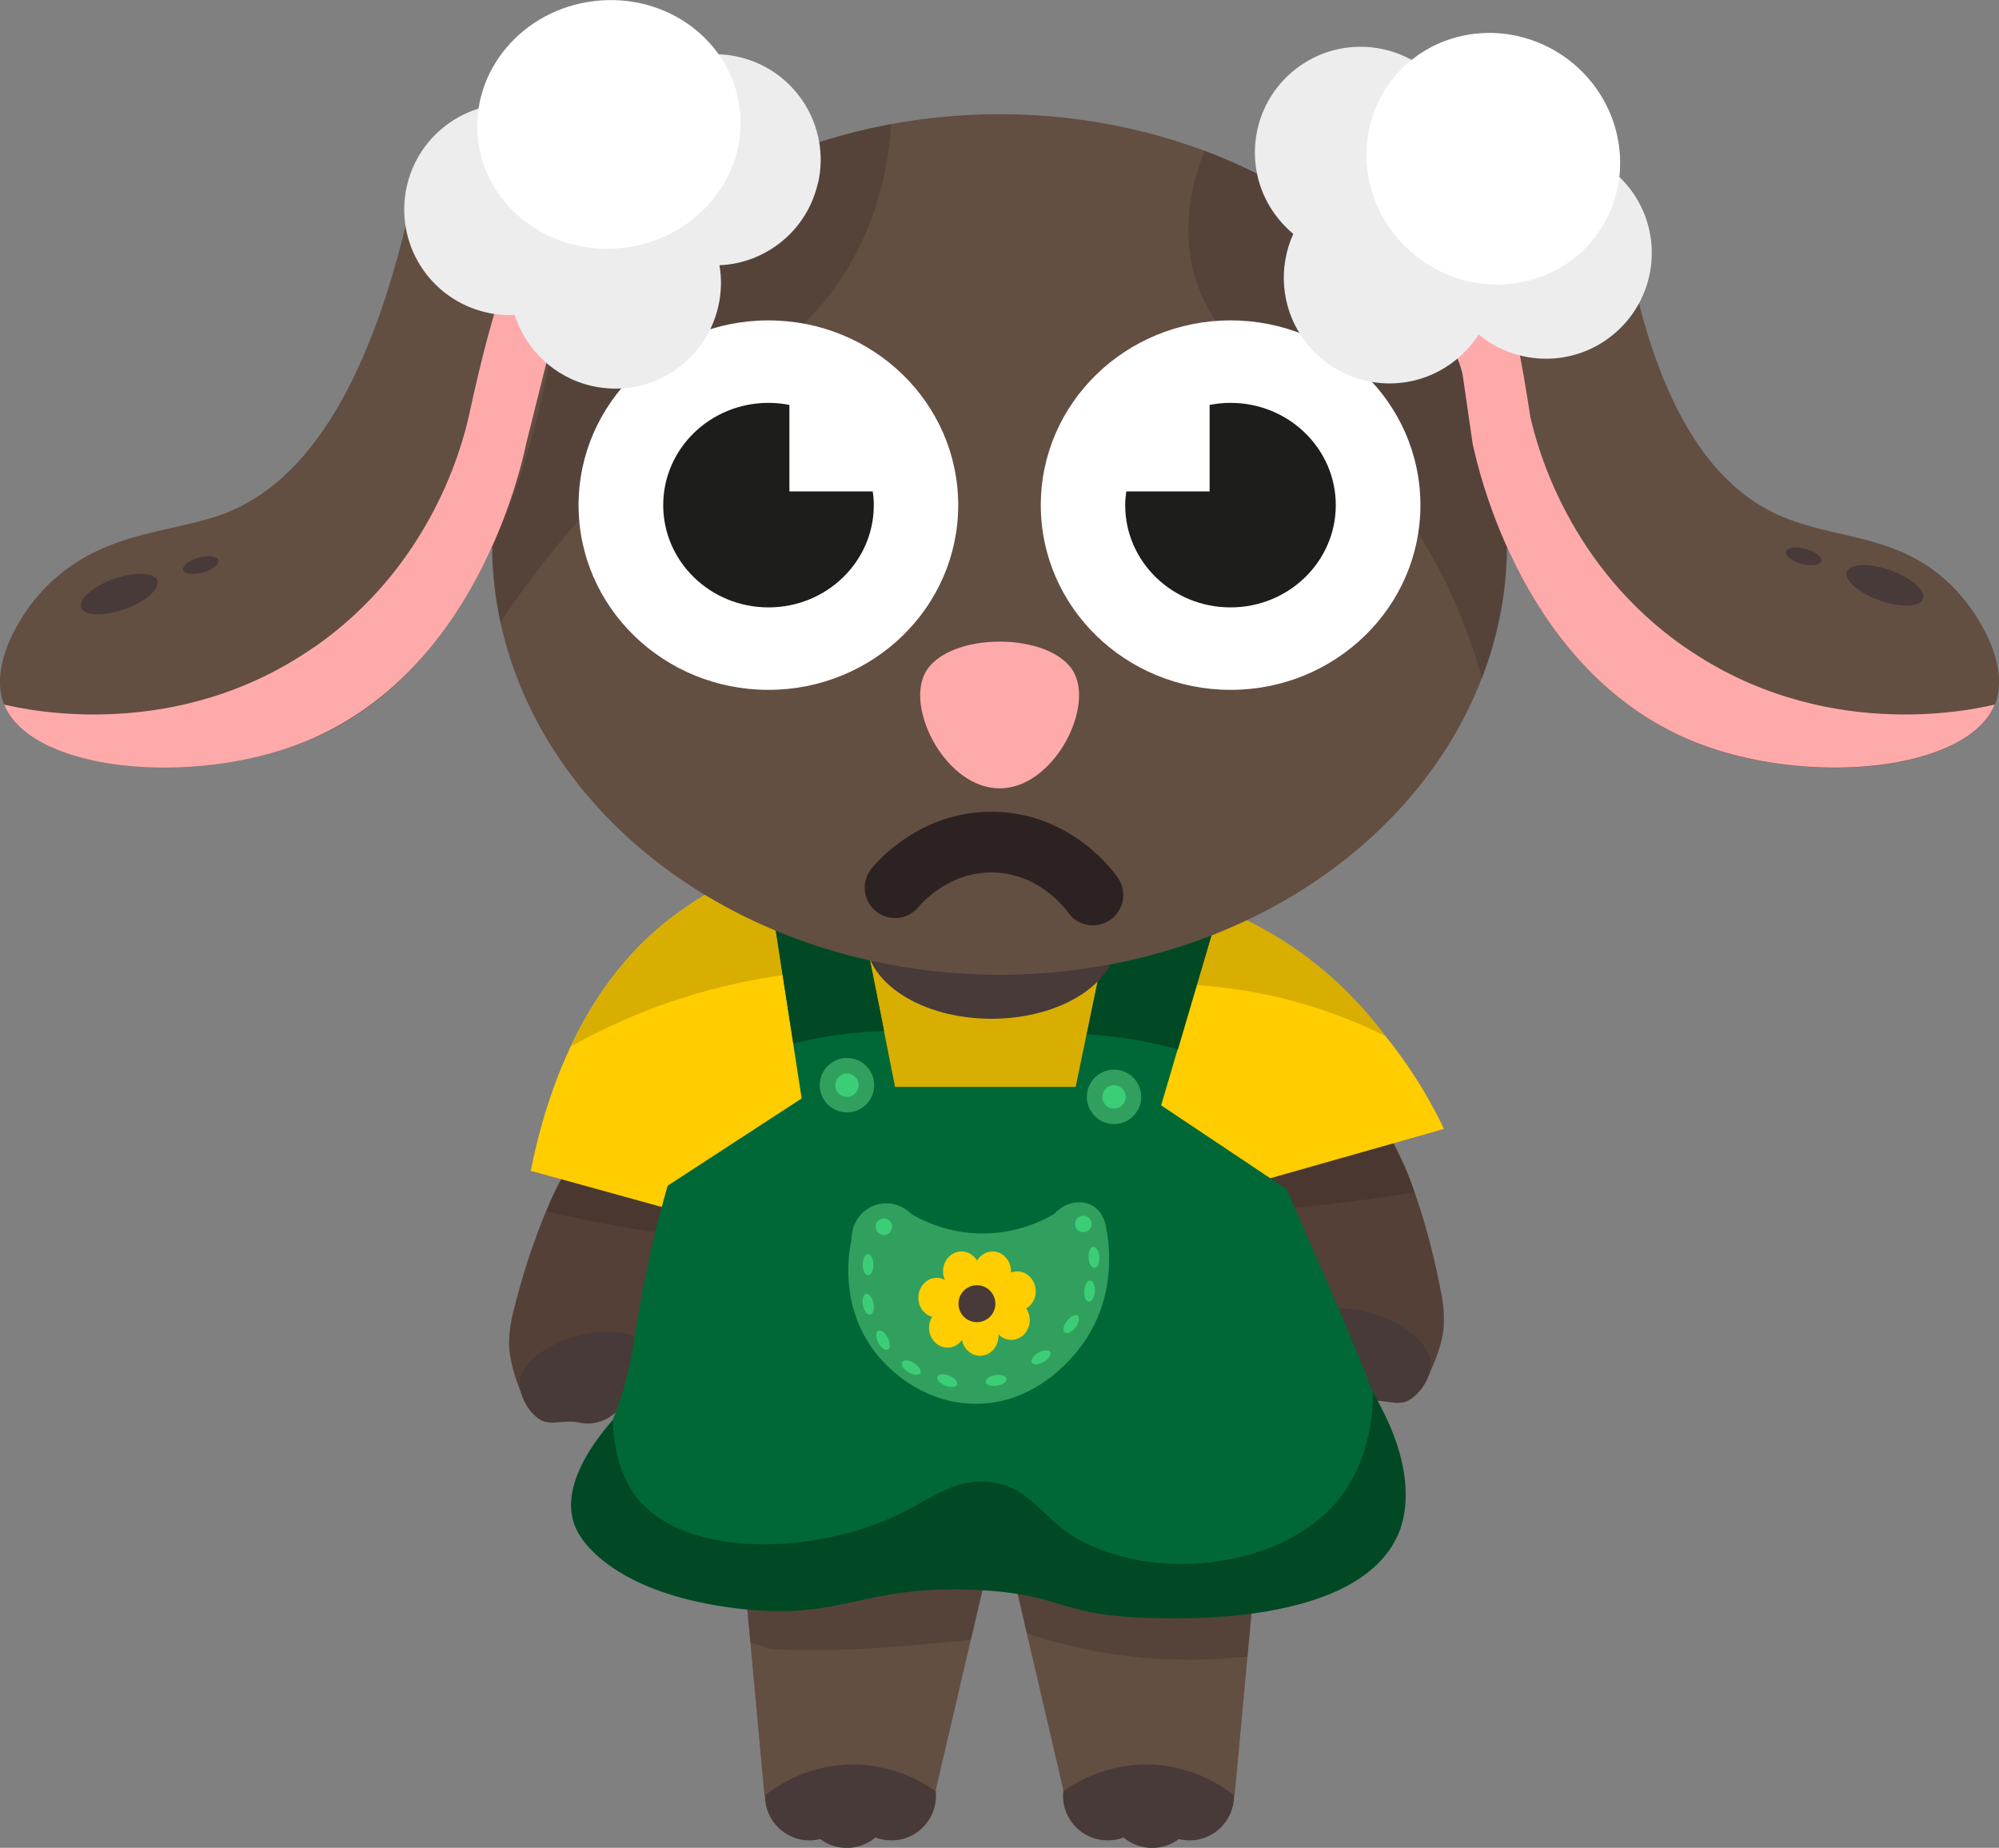<?xml version="1.0" encoding="UTF-8"?><svg id="Laag_1" xmlns="http://www.w3.org/2000/svg" viewBox="0 0 164.6 152.14"><rect x="0" y="0" width="164.6" height="152.14" fill="#808080" stroke="none"/><defs><style>.cls-1{fill:#fff;}.cls-2,.cls-3{fill:#2d2222;}.cls-2,.cls-4{opacity:.25;}.cls-5{fill:#544036;}.cls-6{fill:#faa;}.cls-7{fill:#634e42;}.cls-8{fill:#006837;}.cls-9{fill:#004924;}.cls-10{fill:#d8ae00;}.cls-11{fill:none;stroke:#2d2222;stroke-linecap:round;stroke-linejoin:round;stroke-width:5px;}.cls-12{fill:#31a05e;}.cls-13{fill:#ffcd00;}.cls-14{fill:#473a39;}.cls-15{fill:#3cce77;}.cls-16{fill:#1d1d1b;}.cls-17{fill:#ededed;}</style></defs><g id="WOOLY_Sad"><g id="Legs"><g><path class="cls-14" d="M73.4,144.19c-.9,0-1.72,.33-2.36,.86-.41-.16-.85-.24-1.31-.24-.3,0-.6,.04-.88,.11-.61-.46-1.37-.73-2.19-.73-2.03,0-3.67,1.64-3.67,3.67s1.64,3.67,3.67,3.67c.3,0,.6-.04,.88-.11,.61,.46,1.37,.73,2.19,.73,.9,0,1.72-.33,2.36-.86,.41,.16,.85,.24,1.31,.24,2.03,0,3.67-1.64,3.67-3.67s-1.64-3.67-3.67-3.67Z"/><path class="cls-7" d="M61.05,127.3l1.9,20.56c.77-.62,3.22-2.43,6.85-2.57,3.79-.14,6.44,1.62,7.23,2.19,1.57-6.73,3.14-13.45,4.71-20.18h-20.7Z"/></g><g><path class="cls-14" d="M91.2,144.19c.9,0,1.72,.33,2.36,.86,.41-.16,.85-.24,1.31-.24,.3,0,.6,.04,.88,.11,.61-.46,1.37-.73,2.19-.73,2.03,0,3.67,1.64,3.67,3.67s-1.64,3.67-3.67,3.67c-.3,0-.6-.04-.88-.11-.61,.46-1.37,.73-2.19,.73-.9,0-1.72-.33-2.36-.86-.41,.16-.85,.24-1.31,.24-2.03,0-3.67-1.64-3.67-3.67s1.64-3.67,3.67-3.67Z"/><path class="cls-7" d="M103.56,127.3l-1.9,20.56c-.77-.62-3.22-2.43-6.85-2.57-3.79-.14-6.44,1.62-7.23,2.19-1.57-6.73-3.14-13.45-4.71-20.18h20.7Z"/></g><g class="cls-4"><path class="cls-3" d="M62.22,135.37c.41,.16,.82,.29,1.23,.4,3.67,.24,7.47,.04,11.09-.25,1.81-.14,3.61-.32,5.42-.5,.6-2.57,1.2-5.15,1.8-7.72h-20.7l.73,7.93c.14,.05,.29,.09,.42,.15Z"/><path class="cls-3" d="M92.24,136.28c4.12,.56,7.71,.42,10.48,.11,.29-3.03,.58-6.06,.87-9.09h-20.7c.56,2.4,1.12,4.8,1.68,7.2,2.11,.7,4.69,1.38,7.67,1.78Z"/></g></g><g><rect class="cls-13" x="58.12" y="85.93" width="46.2" height="10.89"/><g><rect class="cls-10" x="68.18" y="75.06" width="23.82" height="16.31"/><path class="cls-5" d="M103.66,92.54c.16,2.11,.57,3.75,.91,4.87,1.19,3.81,3.59,7.69,2.66,9.52-.07,.13-.3,.55-.53,1.19-.17,.49-.37,1.19-.44,2.07,3.6,1.38,7.19,2.76,10.79,4.14,1.24-2.16,1.75-4.04,1.82-4.97,.06-.81-.01-1.61-.01-1.61-.04-.39-.09-.71-.13-.94-1.15-6.38-2.98-10.57-2.98-10.57-.33-.75-.84-1.86-1.55-3.18-3.52-.17-7.03-.34-10.55-.51Z"/><path class="cls-14" d="M115.59,115.45c1-.19,2.29-1.89,2.22-3.22-.15-2.78-6.36-5.71-9.91-3.97-.33,.16-1.5,.73-1.63,1.73-.14,1.05,.93,2.28,2.73,3.01,.47,1.61,2.09,2.65,3.79,2.36,.23-.04,.45-.1,2.12,.15,0,0,.37,0,.68-.05Z"/><path class="cls-2" d="M110.53,99.02c-1.69,.2-3.34,.36-4.93,.49-.36-.59-.72-1.29-1.03-2.1-.73-1.89-.91-3.61-.92-4.85,3.52,.25,7.05,.51,10.57,.76,.7,1.11,1.38,2.42,1.94,3.93,.11,.31,.22,.61,.31,.91-1.9,.32-3.88,.61-5.94,.86Z"/><path class="cls-13" d="M104.32,97.09c4.86-1.38,9.72-2.76,14.58-4.14-1.77-3.71-5.63-10.33-13.17-15.01-2.36-1.46-4.65-2.47-6.69-3.17-1.24,4.15-2.48,8.3-3.72,12.45,3,3.29,6.01,6.58,9.01,9.87Z"/></g><g><path class="cls-5" d="M58.11,94.89c-.16,2.16-.71,3.74-1.2,4.8-1.43,3.1-4.03,5.47-3.71,7.38,.18,1.05,.49,1.97,.49,1.97,.2,.58,.32,.74,.46,1.22,.14,.5,.3,1.21,.31,2.09-3.67,1.16-7.34,2.33-11.02,3.49-1.11-2.23-1.51-4.14-1.52-5.07-.01-.81,.11-1.61,.11-1.61,.06-.39,.13-.7,.18-.93,1.52-6.3,3.6-10.38,3.6-10.38,.37-.73,.95-1.81,1.73-3.09,3.52,.04,7.04,.08,10.56,.11Z"/><path class="cls-14" d="M44.84,117.05c-.98-.25-2.18-2.02-2.03-3.34,.31-2.77,6.69-5.32,10.13-3.38,.32,.18,1.45,.82,1.52,1.82,.07,1.06-1.07,2.22-2.91,2.84-.57,1.58-2.25,2.52-3.92,2.13-.23-.05-.45-.13-2.12,.02,0,0-.37-.01-.67-.09Z"/><path class="cls-2" d="M50.86,100.95c1.68,.3,3.31,.56,4.89,.78,.39-.57,.79-1.25,1.15-2.03,.84-1.84,1.12-3.55,1.21-4.79-3.53,.04-7.07,.09-10.6,.13-.77,1.07-1.53,2.34-2.17,3.81-.13,.3-.25,.6-.37,.89,1.87,.43,3.83,.84,5.88,1.21Z"/><path class="cls-13" d="M58.31,100.43c-4.87-1.34-9.74-2.69-14.61-4.03,1.26-6.29,4.3-15.65,12.14-21.26,1.46-1.04,5.51-3.94,7.89-2.56,2.13,1.24,2.18,5.5,2.22,9.81,.02,2.24-.16,4.1-.34,5.41-1.2,.89-2.78,2.28-4.2,4.34-2.26,3.28-2.9,6.52-3.11,8.29Z"/></g><g><path class="cls-10" d="M114.07,85.3c-1.63-2.21-4.36-5.3-8.51-7.92-2.45-1.54-4.78-2.53-6.69-3.17-.98,2.27-1.95,4.55-2.93,6.82,2.4,0,5.42,.21,8.81,.97,3.85,.86,6.99,2.14,9.32,3.3Z"/><path class="cls-10" d="M65.92,80.11c-.09-3.44-.43-6.5-2.18-7.52-2.38-1.38-6.43,1.51-7.89,2.56-4.13,2.95-6.92,6.95-8.83,10.99,2.64-1.47,6.08-3.08,10.27-4.31,3.21-.94,6.14-1.45,8.63-1.72Z"/></g><path class="cls-8" d="M91.6,130.1c.28,.03,.61,.07,.78,.07,.26,0,.52,0,.77,.01,1.56-.25,3.19,0,4.51,.82,.03,.02,.05,.03,.08,.05,.63,.03,1.27,.06,1.9,.09,.84,.03,1.67,.08,2.51,.09,.34,0,.68-.02,1.02-.03,.06-.01,.12-.03,.19-.06,.85-.27,1.7-.53,2.55-.8,.37-.12,.73-.24,1.1-.37,.05-.02,.23-.08,.41-.14,.2-.09,.51-.22,.58-.26,.42-.21,.82-.45,1.22-.69,.02-.03,.04-.05,.07-.07,.23-.25,.5-.49,.73-.74,1.38-1.5,3.29-2.08,5.17-1.93,1.44-3.88-2.14-12.04-9.2-28.12-.01-.02-.04-.09-.05-.11,0,0-.52-.35-10.33-6.9,2.03-6.88,4.06-13.77,6.09-20.65l-9.04-.57-4.09,19.7h-14.87l-3.31-16.66-6.85,1.62,2.47,15.99c-7.28,4.74-11.04,7.19-11.04,7.19,0,0,0,0,0,.02-1.89,6.56-2.55,11.44-2.85,13.25-1.36,8.19-4.8,10.46-5.04,13.13,.73,.33,1.38,.78,1.9,1.39,.06,.07,.1,.12,.13,.17,.26,.14,.52,.28,.78,.41,.72,.37,1.4,.74,2.06,1.21,.3,.21,.69,.42,.97,.65,.08,.03,.17,.06,.25,.08,.83,.24,1.69,.38,2.55,.52,1.02,.17,2.03,.37,3.04,.56,.43,.08,.86,.16,1.29,.23-.03,0,.63,.1,1,.16,.32,.03,1.03,.12,1.12,.13,.43,.04,.86,.06,1.3,.08,.43,.01,.86,.01,1.29,0,.49-.27,1.02-.45,1.58-.53,.15-.03,.25-.05,.33-.06,.16-.08,.31-.17,.47-.25,.89-.44,1.82-.82,2.75-1.13,1.11-.37,2.26-.57,3.41-.79,2.64-.52,5.24-1.35,7.96-1.37,3.23-.03,6.24,1.85,8.86,3.58,.5,.33,1,.67,1.47,1.04Z"/><g><path class="cls-9" d="M96.99,86.41c1.58-5.35,3.16-10.7,4.73-16.05l-9.04-.57-3.19,15.37c2.57,.17,5.09,.57,7.5,1.25Z"/><path class="cls-9" d="M72.8,84.9c-.8-4.02-1.6-8.04-2.4-12.06l-6.85,1.62c.59,3.82,1.18,7.65,1.78,11.47,1.13-.29,2.41-.56,3.84-.75,1.32-.18,2.54-.26,3.64-.28Z"/><path class="cls-9" d="M110.21,123.47c-5.11,6.24-16.92,6.89-22.77,2.36-1.9-1.47-3.02-3.38-5.71-3.78-2.78-.42-4.82,1.12-6.92,2.23-7.1,3.76-17.64,4.04-21.92-.45-.89-.93-2.3-2.9-2.43-6.92-1.96,2.24-4.19,5.58-3.19,8.56,0,0,.07,.19,.16,.39,.83,1.81,4.18,5.46,13.16,6.56,8.85,1.08,10.1-1.91,19.61-1.52,7.12,.29,6.81,1.99,13.61,2.28,2.96,.13,17.97,.79,21.32-6.85,.39-.9,1.93-4.88-2.08-11.67-.05,4.96-1.94,7.7-2.85,8.82Z"/></g><g><path class="cls-12" d="M70.12,102.06c-.03-1.27,.75-2.41,1.91-2.82,1.05-.37,2.24-.09,3.04,.73,.9,.53,2.92,1.55,5.69,1.59,2.96,.04,5.12-1.07,6.02-1.59,.89-.99,2.25-1.24,3.19-.69,.9,.53,1.07,1.57,1.09,1.74,.19,.87,1.04,5.29-1.74,9.4-.53,.78-3.68,5.24-9.11,5.16-4.8-.07-7.67-3.62-8.09-4.16-3.17-4.06-2.14-8.74-2-9.35Z"/><g><circle class="cls-12" cx="69.74" cy="89.35" r="2.24"/><circle class="cls-15" cx="69.74" cy="89.35" r=".96"/></g><g><circle class="cls-12" cx="91.73" cy="90.31" r="2.24"/><circle class="cls-15" cx="91.73" cy="90.31" r=".96"/></g></g><g><g><path class="cls-13" d="M85.28,106.32c0-.9-.68-1.64-1.52-1.64-.18,0-.35,.04-.51,.1,0-.03,0-.07,0-.1,0-.9-.68-1.64-1.52-1.64-.54,0-1.02,.31-1.28,.76-.27-.46-.74-.76-1.28-.76-.84,0-1.52,.73-1.52,1.64,0,.26,.06,.5,.16,.71-.2-.11-.43-.18-.67-.18-.84,0-1.52,.73-1.52,1.64,0,.76,.48,1.39,1.13,1.57-.16,.26-.25,.57-.25,.9,0,.9,.68,1.64,1.52,1.64,.49,0,.91-.25,1.19-.63,.15,.74,.76,1.3,1.49,1.3,.84,0,1.52-.73,1.52-1.64,0-.04,0-.09-.01-.13,.27,.29,.65,.46,1.06,.46,.84,0,1.52-.73,1.52-1.64,0-.36-.11-.68-.29-.95,.47-.28,.79-.81,.79-1.42Z"/><circle class="cls-14" cx="80.44" cy="107.34" r="1.52"/></g><g><circle class="cls-15" cx="89.2" cy="100.78" r=".68"/><circle class="cls-15" cx="72.78" cy="101" r=".68"/><ellipse class="cls-15" cx="71.48" cy="104.13" rx=".44" ry=".87"/><ellipse class="cls-15" cx="71.5" cy="107.38" rx=".44" ry=".87" transform="translate(-20.36 16.8) rotate(-11.74)"/><ellipse class="cls-15" cx="72.71" cy="110.34" rx=".44" ry=".87" transform="translate(-41.94 44.64) rotate(-26.8)"/><ellipse class="cls-15" cx="75.03" cy="112.61" rx=".44" ry=".87" transform="translate(-60.23 116.42) rotate(-57.94)"/><ellipse class="cls-15" cx="77.99" cy="113.67" rx=".44" ry=".87" transform="translate(-56.39 144.39) rotate(-68.42)"/><ellipse class="cls-15" cx="82.02" cy="113.67" rx=".87" ry=".44" transform="translate(-16.82 14.27) rotate(-9.03)"/><ellipse class="cls-15" cx="85.72" cy="111.76" rx=".87" ry=".44" transform="translate(-44.4 57.83) rotate(-30)"/><ellipse class="cls-15" cx="88.2" cy="109.03" rx=".87" ry=".44" transform="translate(-52 112.16) rotate(-52.31)"/><ellipse class="cls-15" cx="89.71" cy="106.3" rx=".87" ry=".44" transform="translate(-22.31 188.75) rotate(-86.19)"/><ellipse class="cls-15" cx="90.07" cy="103.52" rx=".44" ry=".87" transform="translate(-6.59 6.13) rotate(-3.76)"/></g></g></g><g id="Head"><ellipse class="cls-14" cx="81.64" cy="77.26" rx="10.36" ry="6.62"/><ellipse class="cls-7" cx="82.3" cy="44.83" rx="41.78" ry="35.43"/><g class="cls-4"><path class="cls-3" d="M70.59,20.68c2.05-4.03,2.63-7.88,2.79-10.47-18.78,3.47-32.85,17.65-32.85,34.62,0,2.19,.24,4.33,.68,6.41,4.03-6.07,8.05-10.3,11-13.05,8.27-7.74,14.43-9.76,18.37-17.51Z"/><path class="cls-3" d="M98.19,22.01c1.79,8.02,9.87,10.04,16.94,19.51,2.08,2.79,4.96,7.4,6.9,14.35,.71-1.84,1.52-4.43,1.88-7.61,.13-1.13,.19-2.27,.19-3.43,0-14.48-10.24-26.93-24.92-32.42-.82,2.07-1.89,5.64-1,9.61Z"/></g><g><g><ellipse class="cls-1" cx="63.27" cy="41.59" rx="15.63" ry="15.21"/><path class="cls-16" d="M65,40.46v-7.12c-.56-.11-1.13-.17-1.72-.17-4.79,0-8.67,3.77-8.67,8.42s3.88,8.42,8.67,8.42,8.67-3.77,8.67-8.42c0-.39-.03-.76-.09-1.13h-6.86Z"/></g><g><ellipse class="cls-1" cx="101.33" cy="41.59" rx="15.63" ry="15.21"/><path class="cls-16" d="M101.33,33.17c-.59,0-1.17,.06-1.73,.17v7.12h-6.86c-.05,.37-.09,.75-.09,1.13,0,4.65,3.88,8.42,8.67,8.42s8.67-3.77,8.67-8.42-3.88-8.42-8.67-8.42Z"/></g></g><path class="cls-6" d="M88.47,55.46c1.54,3.04-1.8,9.45-6.16,9.45-4.36,0-7.7-6.41-6.16-9.45,1.78-3.51,10.55-3.51,12.33,0Z"/><path class="cls-11" d="M89.99,73.69c-.29-.41-3.07-4.22-8.1-4.35-4.9-.13-7.85,3.34-8.19,3.75"/></g><g id="Ears"><g><path class="cls-7" d="M133.41,17.11c2.48,17,8.06,23.04,12.97,25.27,4.8,2.18,10.18,1.43,14.66,6.19,2.08,2.2,4.45,6.33,3.23,9.42-2.17,5.51-15.37,6.84-24.65,3.14-14.1-5.61-17.88-22.32-18.37-24.65,.01-2.06,.32-5.46,2.06-9.14,2.99-6.31,8.2-9.28,10.09-10.23Z"/><path class="cls-6" d="M138.77,53.32c-9.66-6.7-12.21-16.59-12.76-18.99-1.48-9.83-3.08-14.76-4.79-14.8-.68-.02-1.38,.75-2.09,2.28,.29,2.03,.59,4.06,.88,6.1-.11,.27-.18,.56-.2,.82-.03,.6,.26,.58,.62,2.08,.27,1.89,.55,3.77,.82,5.66,.49,2.34,4.27,19.04,18.37,24.65,9.25,3.68,22.41,2.37,24.63-3.11-1.94,.46-14.16,3.16-25.48-4.7Z"/><g><ellipse class="cls-14" cx="155.22" cy="48.2" rx="1.32" ry="3.32" transform="translate(57.73 178.25) rotate(-70.4)"/><ellipse class="cls-14" cx="148.51" cy="45.81" rx=".64" ry="1.5" transform="translate(65.16 176.98) rotate(-74.71)"/></g></g><g><path class="cls-7" d="M34.68,12.52c-3.79,20.76-10.5,27.72-16.46,29.86-4.36,1.56-10.12,1.37-14.66,6.19-2.08,2.2-4.45,6.33-3.23,9.42,2.16,5.49,15.8,6.54,24.65,3.14,19.41-7.46,21.3-38.48,21.38-40.17-3.89-2.81-7.78-5.63-11.68-8.44Z"/><path class="cls-6" d="M25.83,53.32c9.66-6.7,12.21-16.59,12.76-18.99,2.24-10.4,4.22-15.55,5.96-15.47,.82,.04,1.58,1.24,2.28,3.62-1.16,4.66-2.32,9.33-3.49,13.99-.49,2.34-4.27,19.04-18.37,24.65-9.25,3.68-22.41,2.37-24.63-3.11,1.94,.46,14.16,3.16,25.48-4.7Z"/><g><ellipse class="cls-14" cx="9.82" cy="48.91" rx="3.32" ry="1.32" transform="translate(-15.84 6.13) rotate(-19.6)"/><ellipse class="cls-14" cx="16.53" cy="46.52" rx="1.5" ry=".64" transform="translate(-11.68 6.01) rotate(-15.29)"/></g></g><path class="cls-17" d="M67.36,15.08c1.06-4.69-1.88-9.34-6.57-10.4-.56-.13-1.13-.2-1.68-.21-1.47-2.01-3.64-3.53-6.26-4.12-5.74-1.3-11.44,2.31-12.74,8.04-.03,.13-.05,.26-.08,.38-3.15,.73-5.77,3.2-6.53,6.56-1.06,4.69,1.88,9.34,6.57,10.4,.78,.18,1.55,.24,2.31,.2,.91,2.84,3.25,5.15,6.37,5.85,4.69,1.06,9.34-1.88,10.4-6.57,.26-1.14,.28-2.29,.09-3.37,3.83-.16,7.23-2.86,8.11-6.78Z"/><path class="cls-17" d="M132.32,27.94c3.93-2.77,4.87-8.2,2.1-12.12-.33-.47-.7-.9-1.11-1.28,.26-2.48-.34-5.06-1.89-7.25-3.39-4.81-10.04-5.96-14.84-2.57-.11,.08-.21,.15-.31,.23-2.83-1.57-6.43-1.5-9.25,.49-3.93,2.77-4.87,8.2-2.1,12.12,.46,.65,.99,1.22,1.57,1.7-1.23,2.72-1.04,6,.81,8.62,2.77,3.93,8.2,4.87,12.12,2.1,.96-.68,1.74-1.51,2.33-2.44,2.95,2.44,7.28,2.72,10.56,.41Z"/><ellipse class="cls-1" cx="122.96" cy="13.07" rx="10.23" ry="10.57" transform="translate(37.44 102.38) rotate(-52.31)"/><ellipse class="cls-1" cx="50.14" cy="10.24" rx="10.85" ry="10.23" transform="translate(-.85 5.89) rotate(-6.66)"/></g></g></svg>